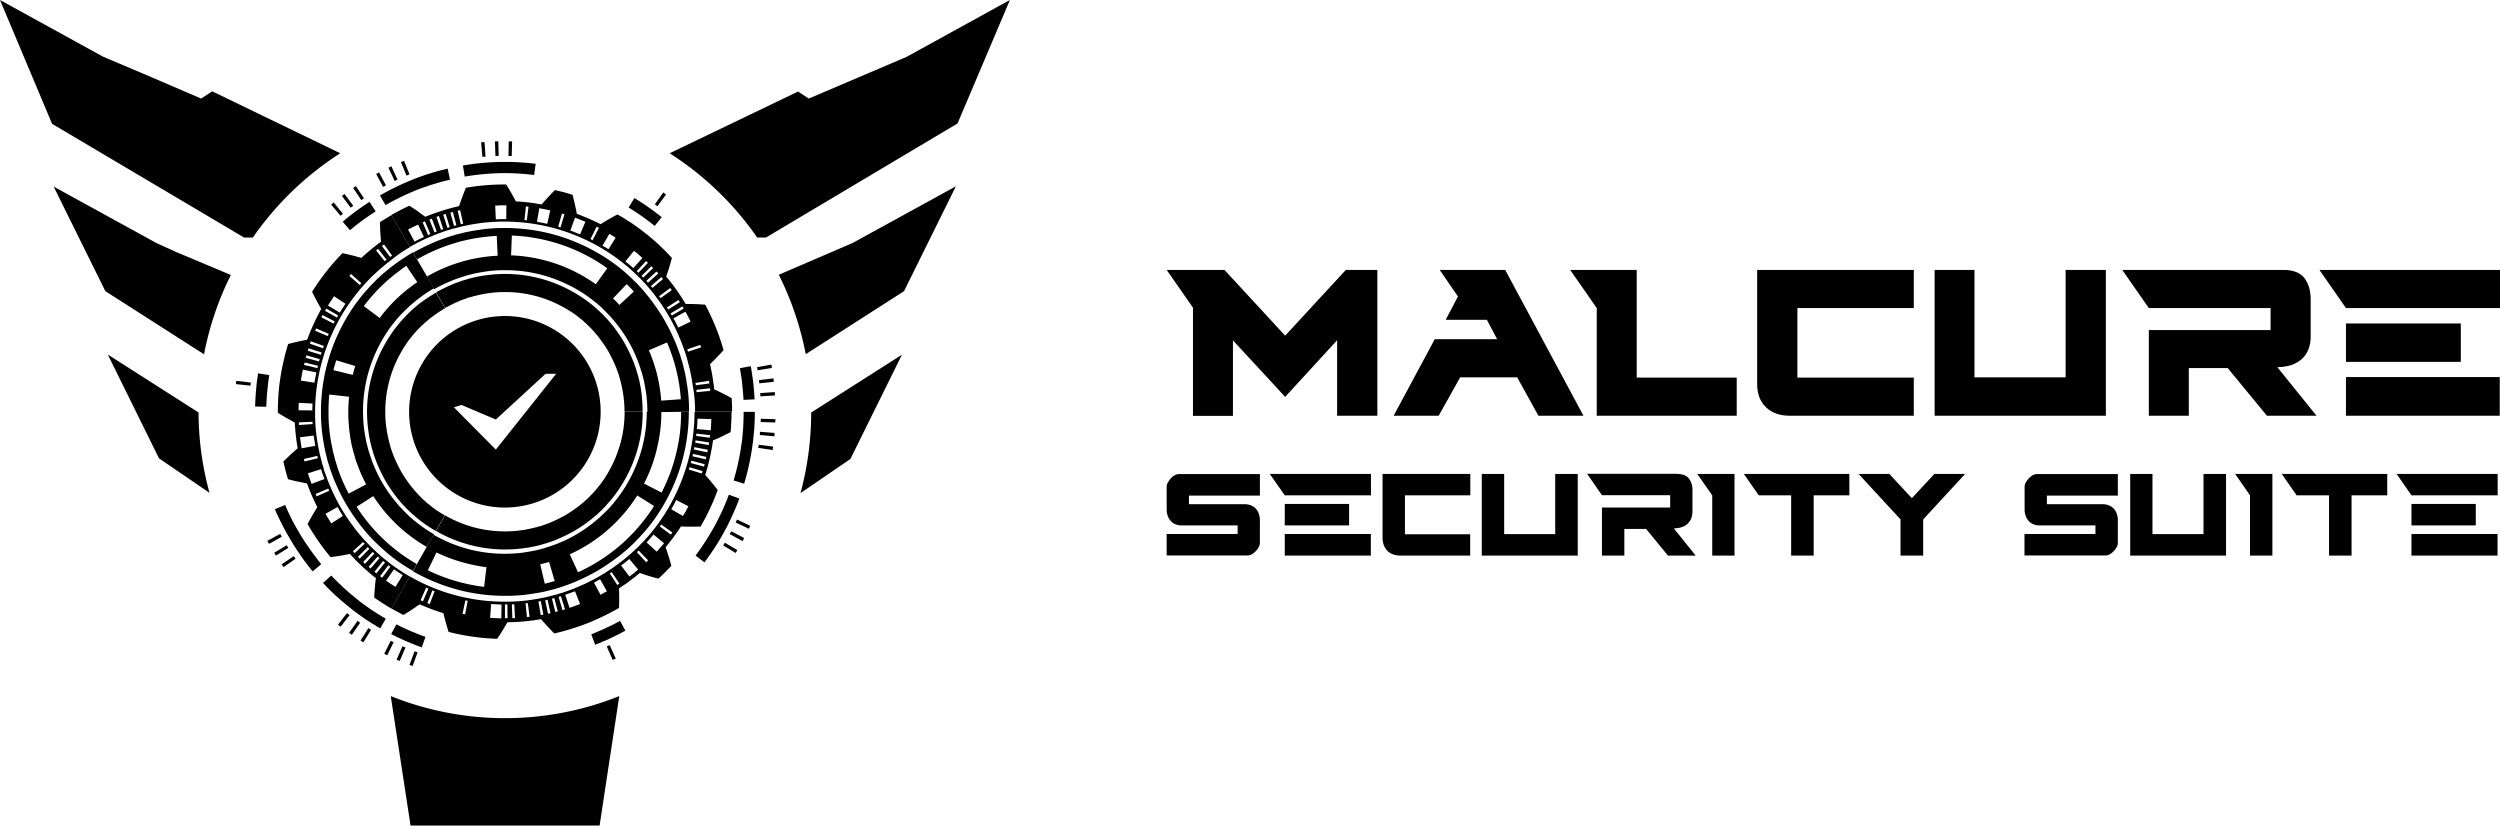<svg xmlns="http://www.w3.org/2000/svg" viewBox="0 0 1920 634">
    <defs>
        <style>
            .cls-1,
            .cls-2,
            .cls-3,
            .cls-4 {
                fill: none;
                stroke-miterlimit: 10;
            }

            .brand, .product, .shield, .horizontal_bricks, .vertical_bricks, .dial-2, .dial-middle-2, .slabs-2, .circle-check {
                fill:hsl(200, 50%, 50%);
            }
        </style>
    </defs>
    <g id="mss-logo-full-wrap-wrap" data-name="mss-logo-full-wrap-wrap-dn">
        <g id="mss-logo-full-wrap" data-name="mss-logo-full-dn">
            <g id="mss-logo-full">
                <g id="Text">
                    <g id="product">
                        <path class="product" d="M903.5,402.9a9.72,9.72,0,0,1-3.8-2.2,11.74,11.74,0,0,1-2.7-4,15.92,15.92,0,0,1-1-6.1V373.8a6.77,6.77,0,0,1,.9-3.2,17.19,17.19,0,0,1,2.3-3.2,11.33,11.33,0,0,1,3-2.4,6.41,6.41,0,0,1,3.1-.9h62.3v16.5H913.1v6.6h42.5a14.08,14.08,0,0,1,4.5.7,9.72,9.72,0,0,1,3.8,2.2,10.84,10.84,0,0,1,2.7,4,15.25,15.25,0,0,1,1,6.1V417a6.77,6.77,0,0,1-.9,3.2,11.36,11.36,0,0,1-2.3,3.1,13.76,13.76,0,0,1-3,2.4,6.77,6.77,0,0,1-3.2.9H896V410.1h54.5v-6.6H907.9A11.17,11.17,0,0,1,903.5,402.9Z" />
                        <path class="product" d="M1052.9,364v16.4H986.7L975.2,364Zm-66.2,23h49.4v16.5H986.7V387Zm0,23.1h66.1v16.6H986.7V410.1Z" />
                        <path class="product" d="M1129.1,426.7h-53.3c-4.4,0-7.9-1.2-10.3-3.7s-3.7-5.8-3.7-10V364h67.4v16.4H1079v29.9h50.1Z" />
                        <path class="product" d="M1138,364h17.2v46.2h39.2V364h17.3v62.7H1138Z" />
                        <path class="product" d="M1288,364c4.3,0,7.3,1.2,9.1,3.5a14.48,14.48,0,0,1,2.7,9.1v16c0,4.2-1.3,7.4-3.8,9.7s-6,3.4-10.5,3.5l16.8,20.9H1281l-16.8-20.5h-16.7v20.5h-17.2V389.8h52.4v-9.5h-52.4l-11.4-16.4H1288Z" />
                        <path class="product" d="M1303.5,364h28.6v62.7H1315V380.4Z" />
                        <path class="product" d="M1375.6,380.4h-24.9L1339.3,364h81v16.4h-27.4v46.3h-17.3V380.4Z" />
                        <path class="product" d="M1476.8,426.7h-17.2V398.9L1427.4,364H1451l17.3,18.6,17.3-18.6h23.6L1477,398.9v27.8Z" />
                        <path class="product" d="M1562.4,402.9a9.72,9.72,0,0,1-3.8-2.2,11.74,11.74,0,0,1-2.7-4,15.92,15.92,0,0,1-1-6.1V373.8a6.77,6.77,0,0,1,.9-3.2,17.19,17.19,0,0,1,2.3-3.2,11.33,11.33,0,0,1,3-2.4,6.41,6.41,0,0,1,3.1-.9h62.3v16.5H1572v6.6h42.5a14.08,14.08,0,0,1,4.5.7,9.72,9.72,0,0,1,3.8,2.2,10.84,10.84,0,0,1,2.7,4,15.25,15.25,0,0,1,1,6.1V417a6.77,6.77,0,0,1-.9,3.2,11.36,11.36,0,0,1-2.3,3.1,13.76,13.76,0,0,1-3,2.4,6.77,6.77,0,0,1-3.2.9h-62.3V410.1h54.5v-6.6h-42.6A10.68,10.68,0,0,1,1562.4,402.9Z" />
                        <path class="product" d="M1635.9,364h17.2v46.2h39.2V364h17.3v62.7H1636V364Z" />
                        <path class="product" d="M1716.6,364h28.6v62.7H1728V380.4Z" />
                        <path class="product" d="M1788.7,380.4h-24.9L1752.4,364h81v16.4H1806v46.3h-17.3Z" />
                        <path class="product" d="M1918.2,364v16.4H1852L1840.6,364ZM1852,387h49.4v16.5H1852Zm0,23.1h66.1v16.6H1852Z" />
                    </g>
                    <g id="brand">
                        <path class="brand" d="M896,207.3h44.4L987,257.8l46.6-50.5h24.2v112h-30.9v-58L987,304.8l-40.1-43.4v58H916.2V236.3Z" />
                        <path class="brand" d="M1105.7,207.3H1156l60.1,112h-34.6l-16.3-29.5h-43.8l-16.5,29.5h-34.6l31.6-58.8h47.9l-7.9-14.9h-31.6l9.4-17.9Z" />
                        <path class="brand" d="M1333.8,319.3H1226.3V236.6l-20.4-29.3H1257V290h76.8Z" />
                        <path class="brand" d="M1469.8,319.3h-95.1c-7.9,0-14-2.2-18.5-6.6s-6.7-10.3-6.7-17.8V207.3h120.3v29.3h-89.4V290h89.4v29.3Z" />
                        <path class="brand" d="M1485.7,207.3h30.7v82.5h70V207.3h30.9v112H1485.8v-112Z" />
                        <path class="brand" d="M1753.6,207.3q11.4,0,16.2,6.3c3.2,4.2,4.8,9.6,4.8,16.3v28.5c0,7.5-2.3,13.2-6.8,17.3s-10.8,6.2-18.8,6.3l30.1,37.3H1741l-30.1-36.6H1681v36.6h-30.7V253.5h93.5V236.6h-93.5l-20.4-29.3Z" />
                        <path class="brand" d="M1920,207.3v29.3H1801.7l-20.4-29.3Zm-118.3,41.1h88.2v29.5h-88.2Zm0,41.2h118.1v29.7H1801.7Z" />
                    </g>
                </g>
                <g id="Mono">
                    <g id="circle_check" data-name="circle check">
                        <path class="circle-check" d="M387.8,242.7a73.55,73.55,0,1,0,73.5,73.5,73.49,73.49,0,0,0-73.5-73.5Zm-7,102.6-32.2-32.5,5.8-1.8,26.4,11.2L419,287.1h8.1l-46.3,58.2Z" />
                    </g>
                    <g id="slabs">
                        <g id="slabs-2" data-name="slabs">
                            <path class="slabs-2" d="M493.5,316.2H479.6a80.65,80.65,0,0,0-.8-12,55.84,55.84,0,0,0-1-5.9,24.75,24.75,0,0,0-.6-2.9l-.7-2.9c-.2-1-.6-1.9-.8-2.9s-.5-1.9-.9-2.9c-.7-1.9-1.3-3.8-2.1-5.6-1.5-3.7-3.4-7.3-5.3-10.9a96.82,96.82,0,0,0-6.7-10c-1.1-1.6-2.5-3.1-3.8-4.7-.6-.8-1.4-1.5-2-2.2s-1.3-1.5-2.1-2.2l-2.1-2.1c-.7-.7-1.5-1.3-2.2-2-1.5-1.4-3.1-2.5-4.6-3.8a82.25,82.25,0,0,0-10-6.6,93.76,93.76,0,0,0-22.2-9.2,91.47,91.47,0,0,0-23.8-3.1,80.65,80.65,0,0,0-12,.8,55.84,55.84,0,0,0-5.9,1,24.75,24.75,0,0,0-2.9.6l-2.9.7c-1,.2-1.9.6-2.9.8s-1.9.5-2.9.9c-1.9.7-3.8,1.3-5.6,2.1-3.7,1.5-7.3,3.4-10.9,5.3l-6.9-12a120.17,120.17,0,0,1,12.5-6.1c2.1-1,4.3-1.6,6.5-2.5,1.1-.4,2.2-.7,3.3-1s2.2-.7,3.3-1l3.3-.8a34,34,0,0,1,3.4-.7c2.2-.5,4.5-.8,6.8-1.1a105.4,105.4,0,0,1,66.7,13.3,108.83,108.83,0,0,1,11.5,7.6c1.8,1.4,3.6,2.8,5.3,4.4.9.8,1.8,1.5,2.6,2.3l2.5,2.4c.9.8,1.6,1.7,2.4,2.5s1.6,1.6,2.3,2.5c1.5,1.8,3,3.5,4.4,5.4a109.74,109.74,0,0,1,7.7,11.5,120.17,120.17,0,0,1,6.1,12.5c1,2.1,1.6,4.3,2.5,6.5.4,1.1.7,2.2,1,3.3s.7,2.2,1,3.3l.8,3.3a34,34,0,0,1,.7,3.4c.5,2.2.8,4.5,1.1,6.8a109,109,0,0,1,.8,13.9Z" />
                            <path class="slabs-2" d="M334.9,407.8l6.9-12A93.76,93.76,0,0,0,364,405a91.47,91.47,0,0,0,23.8,3.1,80.65,80.65,0,0,0,12-.8,55.84,55.84,0,0,0,5.9-1,24.75,24.75,0,0,0,2.9-.6l2.9-.7c1-.2,1.9-.6,2.9-.8s1.9-.5,2.9-.9c1.9-.7,3.8-1.3,5.6-2.1,3.7-1.5,7.3-3.4,10.9-5.3a96.82,96.82,0,0,0,10-6.7c1.6-1.2,3.1-2.5,4.7-3.8.8-.6,1.5-1.4,2.2-2s1.5-1.3,2.2-2.1l2.1-2.2c.7-.7,1.3-1.5,2-2.2,1.4-1.5,2.5-3.1,3.8-4.6a82.25,82.25,0,0,0,6.6-10,93.76,93.76,0,0,0,9.2-22.2,91.47,91.47,0,0,0,3.1-23.8h13.9a105.22,105.22,0,0,1-14.2,52.9,108.83,108.83,0,0,1-7.6,11.5c-1.5,1.8-2.8,3.6-4.4,5.3-.8.8-1.5,1.8-2.3,2.6l-2.4,2.5c-.8.9-1.7,1.6-2.5,2.4s-1.6,1.6-2.5,2.3c-1.8,1.5-3.5,3-5.4,4.4a109.74,109.74,0,0,1-11.5,7.7,120.17,120.17,0,0,1-12.5,6.1c-2.1,1-4.3,1.7-6.5,2.5-1.1.4-2.2.7-3.3,1s-2.2.7-3.3,1l-3.3.8a34,34,0,0,1-3.4.7c-2.2.5-4.5.8-6.8,1.1a106,106,0,0,1-66.8-13.3Z" />
                            <path class="slabs-2" d="M334.9,224.7l6.9,12a96.82,96.82,0,0,0-10,6.7c-1.6,1.1-3.1,2.5-4.7,3.8-.8.6-1.5,1.4-2.2,2s-1.5,1.3-2.2,2.1l-2.1,2.1c-.7.7-1.3,1.5-2,2.2-1.4,1.5-2.5,3.1-3.8,4.6a82.25,82.25,0,0,0-6.6,10,93.76,93.76,0,0,0-9.2,22.2,91.47,91.47,0,0,0-3.1,23.8,80.65,80.65,0,0,0,.8,12,55.84,55.84,0,0,0,1,5.9,24.75,24.75,0,0,0,.6,2.9l.7,2.9c.2,1,.6,1.9.8,2.9s.5,1.9.9,2.9c.7,1.9,1.3,3.8,2.1,5.6,1.5,3.7,3.4,7.3,5.3,10.9a96.82,96.82,0,0,0,6.7,10c1.1,1.6,2.5,3.1,3.8,4.7.6.8,1.4,1.5,2,2.2s1.3,1.5,2.1,2.2l2.1,2.1c.7.7,1.5,1.3,2.2,2,1.5,1.4,3.1,2.5,4.6,3.8a82.25,82.25,0,0,0,10,6.6l-6.9,12a108.83,108.83,0,0,1-11.5-7.6c-1.8-1.5-3.6-2.8-5.3-4.4-.9-.8-1.8-1.5-2.6-2.3l-2.5-2.4c-.9-.8-1.6-1.7-2.4-2.5s-1.6-1.6-2.3-2.5c-1.5-1.8-3-3.5-4.4-5.4a109.74,109.74,0,0,1-7.7-11.5,120.17,120.17,0,0,1-6.1-12.5c-1-2.1-1.6-4.3-2.5-6.5-.4-1.1-.7-2.2-1-3.3s-.7-2.2-1-3.3l-.8-3.3a34,34,0,0,1-.7-3.4c-.5-2.2-.8-4.5-1.1-6.8a105.4,105.4,0,0,1,13.3-66.7,108.83,108.83,0,0,1,7.6-11.5c1.5-1.8,2.8-3.6,4.4-5.3.8-.9,1.5-1.8,2.3-2.6l2.4-2.5c.8-.9,1.7-1.6,2.5-2.4s1.6-1.6,2.5-2.3c1.8-1.5,3.5-3,5.4-4.4a138.43,138.43,0,0,1,11.7-7.7Z" />
                        </g>
                        <circle id="parameter" class="cls-1" cx="387.8" cy="316.2" r="257.2" />
                    </g>
                    <g id="dial_middle" data-name="dial middle">
                        <g id="dial_middle-2" data-name="dial middle">
                            <path class="dial-middle-2" d="M529.2,316.2a125.45,125.45,0,0,0-1.2-18.4c-.5-3.1-.9-6.1-1.5-9.1a36.32,36.32,0,0,0-1-4.5l-1.1-4.5c-.3-1.5-.9-3-1.3-4.4s-.8-3-1.4-4.4c-1.1-2.9-2-5.8-3.3-8.6a150.4,150.4,0,0,0-8.2-16.6,158.8,158.8,0,0,0-10.3-15.4c-1.8-2.5-3.9-4.8-5.8-7.2-1-1.2-2.1-2.3-3.1-3.4s-2.1-2.3-3.2-3.3l-3.3-3.2c-1.1-1.1-2.3-2-3.4-3.1-2.3-2.1-4.7-4-7.1-5.9A132.46,132.46,0,0,0,458.6,194a143.47,143.47,0,0,0-34.1-14.1,141.45,141.45,0,0,0-36.6-4.8,127.73,127.73,0,0,0-18.5,1.2c-3,.5-6.1.9-9.1,1.5-1.5.3-3,.6-4.5,1l-4.5,1.1c-1.5.3-3,.9-4.4,1.3s-3,.9-4.4,1.4c-2.9,1.1-5.8,2-8.6,3.3a150.4,150.4,0,0,0-16.6,8.2l3,5.1a135,135,0,0,1,61.2-18l.7,15.2a119.7,119.7,0,0,0-54.3,16l5.6,9.7a102.54,102.54,0,0,1,12.9-6.3c2.2-1,4.4-1.7,6.7-2.5,1.1-.4,2.3-.7,3.4-1.1a33.74,33.74,0,0,1,3.4-1l3.5-.9c1.1-.3,2.3-.5,3.5-.7,2.3-.5,4.7-.8,7-1.2a96.73,96.73,0,0,1,14.2-.9,108.87,108.87,0,0,1,28.3,3.7,112.31,112.31,0,0,1,26.3,10.9,102.27,102.27,0,0,1,11.9,7.9c1.8,1.5,3.8,2.9,5.5,4.5a29.56,29.56,0,0,1,2.6,2.4l2.5,2.5c.9.8,1.6,1.7,2.5,2.6s1.7,1.7,2.4,2.6c1.5,1.8,3.1,3.6,4.5,5.5a107.52,107.52,0,0,1,8,11.9,102.54,102.54,0,0,1,6.3,12.9c1,2.2,1.7,4.4,2.5,6.7.4,1.1.7,2.3,1.1,3.4a33.74,33.74,0,0,1,1,3.4l.9,3.5c.3,1.1.5,2.3.7,3.5.5,2.3.8,4.7,1.2,7a112.81,112.81,0,0,1,.9,14.2l32-.4Zm-71.6-97.9a120.13,120.13,0,0,0-65.1-22.2l.6-15.2A135.21,135.21,0,0,1,466.4,206l-8.8,12.3Zm18.1,15.9c-.8-.9-1.6-1.7-2.4-2.6l-2.5-2.4,10.5-11,2.8,2.8c.9.9,1.8,1.9,2.7,2.9l-11.1,10.3Zm47.2,72.4-15.1,1.1a120,120,0,0,0-3.1-19.8l-.6-2.4a21.72,21.72,0,0,0-.7-2.4l-1.5-4.8-1.7-4.7c-.5-1.6-1.3-3.1-1.9-4.6l14-6c.7,1.8,1.5,3.5,2.1,5.2l1.9,5.3,1.7,5.4a26.81,26.81,0,0,1,.7,2.7l.7,2.7a130.92,130.92,0,0,1,3.5,22.3Z" />
                            <path class="dial-middle-2" d="M317.1,438.7a143.47,143.47,0,0,0,34.1,14.1,141.45,141.45,0,0,0,36.6,4.8,127.73,127.73,0,0,0,18.5-1.2c3-.5,6.1-.9,9.1-1.5a36.32,36.32,0,0,0,4.5-1l4.5-1.1c1.5-.3,3-.9,4.4-1.3s3-.9,4.4-1.4c2.9-1.1,5.8-2,8.6-3.3a150.4,150.4,0,0,0,16.6-8.2,158.8,158.8,0,0,0,15.4-10.3c2.5-1.8,4.8-3.9,7.2-5.8,1.2-1,2.3-2.1,3.4-3.1s2.3-2.1,3.3-3.2l3.2-3.3c1.1-1.1,2-2.3,3.1-3.4,2.1-2.3,4-4.7,5.9-7.1A132.46,132.46,0,0,0,510.1,387,141.44,141.44,0,0,0,529,316.3h-5.9a144.79,144.79,0,0,1-.9,16.1,141.54,141.54,0,0,1-2.9,15.8,136.8,136.8,0,0,1-4.7,15.4,148.93,148.93,0,0,1-6.5,14.7l-13.5-6.9a118.34,118.34,0,0,0,5.8-13.1,108,108,0,0,0,4.1-13.7,134.5,134.5,0,0,0,2.6-14.1,113.2,113.2,0,0,0,.8-14.3H496.7a107.57,107.57,0,0,1-3.7,28.2,112.31,112.31,0,0,1-10.9,26.3,102.27,102.27,0,0,1-7.9,11.9c-1.5,1.8-2.9,3.8-4.5,5.5-.8.9-1.5,1.8-2.4,2.7l-2.5,2.5c-.8.9-1.7,1.6-2.6,2.5s-1.7,1.7-2.6,2.4c-1.8,1.5-3.6,3.1-5.5,4.5a107.52,107.52,0,0,1-11.9,8,102.54,102.54,0,0,1-12.9,6.3c-2.2,1-4.4,1.7-6.7,2.5-1.1.4-2.3.7-3.4,1.1a33.74,33.74,0,0,1-3.4,1l-3.5.9c-1.1.3-2.3.5-3.5.7-2.3.5-4.7.8-7,1.2a112.81,112.81,0,0,1-14.2.9,108.87,108.87,0,0,1-28.3-3.7A112.31,112.31,0,0,1,333,410.7l-15.9,28Zm120.5-13a119.64,119.64,0,0,0,51.8-45.2l12.9,8.1a134.76,134.76,0,0,1-58.4,50.9l-6.3-13.8Zm-22.7,7.7,3.4-.9,1.7-.4,1.7-.5,4.3,14.6-1.9.6-1.9.5-3.8,1-3.5-14.9ZM328.6,438l6.6-13.7a125.82,125.82,0,0,0,38.4,11.3l-1.8,15.1A136.11,136.11,0,0,1,328.6,438Z" />
                            <path class="dial-middle-2" d="M317.1,193.8a158.8,158.8,0,0,0-15.4,10.3c-2.5,1.8-4.8,3.9-7.2,5.8-1.2,1-2.3,2.1-3.4,3.1s-2.3,2.1-3.3,3.2l-3.2,3.3c-1.1,1.1-2,2.3-3.1,3.4-2.1,2.3-4,4.7-5.9,7.1a132.46,132.46,0,0,0-10.2,15.4,141.44,141.44,0,0,0-18.9,70.7,127.73,127.73,0,0,0,1.2,18.5c.5,3,.9,6.1,1.5,9.1.3,1.5.6,3,1,4.5l1.1,4.5c.3,1.5.9,3,1.3,4.4s.9,3,1.4,4.4c1.1,2.9,2,5.8,3.3,8.6a150.4,150.4,0,0,0,8.2,16.6,158.8,158.8,0,0,0,10.3,15.4c1.8,2.5,3.9,4.8,5.8,7.2,1,1.2,2.1,2.3,3.1,3.4s2.1,2.3,3.2,3.3l3.3,3.2c1.1,1.1,2.3,2,3.4,3.1,2.3,2.1,4.7,4,7.1,5.9a132.46,132.46,0,0,0,15.4,10.2l3-5.2a134.18,134.18,0,0,1-46.2-44l12.8-8.2a119.57,119.57,0,0,0,41,39l5.6-9.7a102.27,102.27,0,0,1-11.9-7.9c-1.8-1.5-3.8-2.9-5.5-4.5a29.56,29.56,0,0,1-2.6-2.4l-2.5-2.5c-.9-.8-1.6-1.7-2.5-2.6s-1.7-1.7-2.4-2.6c-1.5-1.8-3.1-3.6-4.5-5.5a107.52,107.52,0,0,1-8-11.9,102.54,102.54,0,0,1-6.3-12.9c-1-2.2-1.7-4.4-2.5-6.7-.4-1.1-.7-2.3-1.1-3.4a33.74,33.74,0,0,1-1-3.4l-.9-3.4c-.3-1.1-.5-2.3-.7-3.5-.5-2.3-.8-4.7-1.2-7a112.81,112.81,0,0,1-.9-14.2,108.87,108.87,0,0,1,3.7-28.3,112.31,112.31,0,0,1,10.9-26.3,102.27,102.27,0,0,1,7.9-11.9c1.5-1.8,2.9-3.8,4.5-5.5a29.56,29.56,0,0,1,2.4-2.6l2.5-2.5c.8-.9,1.7-1.6,2.6-2.5s1.7-1.7,2.6-2.4c1.8-1.5,3.6-3.1,5.5-4.5a107.52,107.52,0,0,1,11.9-8l-16.2-27.6Zm-49,110.9c-.4,2.9-.4,5.8-.6,8.7,0,2.9-.1,5.8.1,8.7s.4,5.8.7,8.7c.2,1.4.4,2.9.6,4.3l.3,2.1.4,2.1.4,2.1a16,16,0,0,0,.5,2.1l1.1,4.2,1.2,4.2.6,2.1.8,2a119.32,119.32,0,0,0,7,16l-13.4,7.1a131,131,0,0,1-7.9-18l-.8-2.3-.7-2.4c-.5-1.6-1-3.1-1.4-4.7l-1.2-4.8a20.48,20.48,0,0,1-.5-2.4l-.5-2.4-.5-2.4c-.2-.8-.2-1.6-.4-2.4-.2-1.6-.5-3.2-.7-4.9-.3-3.3-.7-6.5-.8-9.8s-.1-6.5-.1-9.8c.2-3.3.2-6.5.6-9.8l15.2,1.7Zm4.7-23.6-1,3.4c-.3,1.1-.6,2.3-.9,3.4l-14.8-3.6c.3-1.3.6-2.6,1-3.8l1.1-3.8,14.6,4.4Zm39.2-77,8.5,12.6-2.1,1.4-1,.7-1,.8-4,3-3.8,3.2c-1.3,1.1-2.5,2.3-3.7,3.4a118.83,118.83,0,0,0-13.3,15l-12.2-9.1a132.46,132.46,0,0,1,15-16.8c1.4-1.3,2.7-2.6,4.2-3.8l4.3-3.6,4.5-3.4,1.1-.9,1.2-.8,2.3-1.7Z" />
                        </g>
                        <circle id="parameter-2" class="cls-2" cx="387.8" cy="316.2" r="257.2" />
                    </g>
                    <g id="dial">
                        <g id="dial-2" data-name="dial">
                            <path class="dial-2" d="M533.8,316.2h28.4V311l-.3-5.2c-4.3-2.5-8.9-4.7-13.4-6.8-.2-3.2-.9-6.5-1.3-9.7-.2-1.6-.6-3.2-.9-4.8s-.6-3.2-1-4.8c3.5-3.4,7-7,10.4-10.8A173.5,173.5,0,0,0,541.6,234c-5.1-.4-9.9-.6-15-.5a149.26,149.26,0,0,0-15-21.1,139.13,139.13,0,0,0,4.4-14.3c-1.5-1.6-3-3.3-4.6-4.9l-4.8-4.7c-1.6-1.5-3.3-3-5-4.5s-3.4-2.9-5.2-4.3c-3.5-2.8-7.1-5.4-10.8-8l-5.6-3.6c-1.9-1.2-3.8-2.3-5.8-3.4-4.4,2.3-8.8,4.9-13,7.5-2.9-1.6-6-2.9-9-4.3-1.5-.7-3.1-1.3-4.6-1.9s-3.1-1.3-4.6-1.8c-.9-4.8-2-9.8-3.3-14.6l-6.7-2-6.8-1.6c-1.8,1.7-3.5,3.6-5.2,5.4s-3.4,3.7-5,5.6c-1.6-.3-3.3-.5-4.9-.8s-3.3-.5-4.9-.7l-5-.5-2.5-.2-2.5-.1c-2.3-4.4-4.8-8.8-7.4-13a169.88,169.88,0,0,0-31,2.5c-1.9,4.7-3.7,9.4-5.2,14.1a167,167,0,0,0-26,8.2c-2-1.5-4-2.9-6-4.4-1-.7-2.1-1.4-3.1-2.1l-3.1-2c-2.3,1.1-4.7,2.2-7,3.4l-6.9,3.7,14.2,24.6a142.45,142.45,0,0,1,17.1-8.4c2.9-1.3,5.9-2.3,8.9-3.4a38.8,38.8,0,0,1,4.5-1.4,34.71,34.71,0,0,1,4.6-1.3l4.6-1.2c1.5-.4,3.1-.6,4.7-1,3.1-.7,6.3-1.1,9.4-1.6a135.14,135.14,0,0,1,19.1-1.2,145.85,145.85,0,0,1,37.8,5,148.68,148.68,0,0,1,35.2,14.6,141.74,141.74,0,0,1,15.9,10.6c2.5,2,5,3.9,7.4,6.1,1.2,1.1,2.4,2.1,3.5,3.2l3.4,3.3c1.2,1.1,2.2,2.3,3.3,3.4s2.2,2.3,3.2,3.5c2,2.4,4.2,4.8,6,7.4a141.74,141.74,0,0,1,10.6,15.9,136.72,136.72,0,0,1,8.4,17.2c1.3,2.9,2.3,5.9,3.4,8.9a38.8,38.8,0,0,1,1.4,4.5,34.71,34.71,0,0,1,1.3,4.6l1.2,4.6c.4,1.5.7,3.1,1,4.7.7,3.1,1.1,6.3,1.6,9.4a103.34,103.34,0,0,1,1.6,19.1ZM325.6,182c-2.4,1.2-4.9,2.2-7.2,3.6l-5-9.3c2.5-1.4,5.1-2.6,7.7-3.8l4.5,9.5Zm4.9-2.2-1.7.7-4.2-9.7,1.8-.8,4.1,9.8Zm4.9-2a8.65,8.65,0,0,0-1.7.7l-3.9-9.8a10.66,10.66,0,0,1,1.9-.7l3.7,9.8Zm5-1.8-1.7.6-3.5-10,1.9-.7,3.3,10.1Zm5-1.5-1.8.5-3.2-10.1,1.9-.6,3.1,10.2Zm5.1-1.5-1.8.5-2.8-10.2,1.9-.5,2.7,10.2Zm5.2-1.2c-.6.1-1.2.3-1.8.4l-2.4-10.3c.6-.2,1.3-.3,1.9-.5l2.3,10.4Zm33.1-3.5h-4c-1.3,0-2.7.1-4,.2l-.5-10.6c1.4,0,2.9-.2,4.3-.2h4.3l-.1,10.6Zm15.8.9-1.8-.2,1.1-10.5,2,.2-1.3,10.5Zm15.7,2.7c-2.6-.6-5.2-1-7.9-1.6l1.8-10.4c2.8.6,5.6,1,8.4,1.7l-2.3,10.3Zm10.2,2.7-1.8-.5,2.9-10.1,1.9.6-3,10Zm15,5.4-3.7-1.5c-1.2-.5-2.5-1-3.8-1.4l3.6-9.9c1.4.5,2.7,1,4,1.5l4,1.6-4.1,9.7Zm9.6,4.5-1.6-.9,4.7-9.5,1.8.9Zm12.2,6.9c-1-.6-1.9-1.3-2.9-1.8l-.8-.4-.9-.5,5.3-9.1.9.5.8.5a32.84,32.84,0,0,1,3.1,2l-5.5,8.8Zm19.1,14.5-3-2.6c-1-.9-2.1-1.7-3.1-2.5l6.6-8.2c1.1.9,2.3,1.8,3.3,2.7l3.2,2.8-7,7.8Zm3.9,3.6-1.3-1.3,7.2-7.7,1.4,1.4Zm3.7,3.7a15.93,15.93,0,0,0-1.3-1.3l7.5-7.4a18.48,18.48,0,0,1,1.4,1.4l-7.6,7.3Zm3.7,3.9-1.3-1.4,7.8-7.2,1.4,1.5Zm3.4,4-1.2-1.4,8-6.9,1.3,1.5Zm6.2,7.9-1.1-1.5,8.5-6.3,1.2,1.6-8.6,6.2Zm5.9,8.7-1-1.6,8.9-5.7,1,1.7Zm2.8,4.6-1-1.6,9.1-5.4,1,1.7-9.1,5.3Zm4.9,9.3c-1.1-2.4-2.4-4.8-3.7-7.1l9.2-5.1c1.4,2.5,2.8,5,4,7.6Zm7.5,18.5-.6-1.8,10-3.4c.2.6.5,1.2.7,1.9l-10.1,3.3Zm6,25.8-.3-1.8,10.4-1.6.3,2-10.4,1.4Zm.6,5.3-.2-1.8,10.5-1.2.2,2-10.5,1Z" />
                            <path class="dial-2" d="M314.8,442.7l-14.2,24.6c3,1.8,6.1,3.3,9.2,5,2.1-1.3,4.3-2.6,6.4-4s4.1-2.8,6.1-4.2c1.5.7,3,1.3,4.5,1.9l4.5,1.8,4.6,1.6,2.3.8c.8.2,1.6.5,2.3.7.6,2.4,1.2,4.8,1.9,7.2l1,3.6,1.1,3.6a173.85,173.85,0,0,0,37.3,5.3l2.1-3.1,2-3.2c1.3-2.1,2.6-4.3,3.8-6.4a159.75,159.75,0,0,0,25.8-2.4c3.2,3.7,6.6,7.4,10.2,11a189.43,189.43,0,0,0,25.6-7.9,198.28,198.28,0,0,0,24.1-11.7q.3-7.65,0-15l4.1-2.8a38.07,38.07,0,0,0,4.1-2.9c2.6-2,5.3-4,7.8-6.2a139.13,139.13,0,0,0,14.3,4.4l2.5-2.4c.9-.8,1.7-1.6,2.5-2.4l4.9-5c-1.3-4.9-2.8-9.7-4.4-14.3,1.1-1.3,2.1-2.6,3.1-3.9s2.1-2.6,3-3.9c1.9-2.7,3.9-5.4,5.7-8.2,2.5.1,5,.2,7.5.2s5-.1,7.5-.1a167.58,167.58,0,0,0,13.2-28.1c-3.1-4-6.2-7.8-9.6-11.5a162.36,162.36,0,0,0,6-26.6c2.3-.9,4.6-1.9,6.8-3s4.5-2.2,6.7-3.3c.1-1.3.3-2.6.3-3.9l.2-3.9.2-3.9v-3.9H533.4a145.85,145.85,0,0,1-5,37.8,148.68,148.68,0,0,1-14.6,35.2,141.74,141.74,0,0,1-10.6,15.9c-2,2.5-3.9,5-6.1,7.4-1.1,1.2-2.1,2.4-3.2,3.5l-3.3,3.4c-1.1,1.2-2.3,2.2-3.5,3.3s-2.3,2.2-3.5,3.2c-2.5,2-4.8,4.2-7.4,6a145.32,145.32,0,0,1-33,19c-2.9,1.3-5.9,2.3-8.9,3.4a38.8,38.8,0,0,1-4.5,1.4,34.71,34.71,0,0,1-4.6,1.3l-4.6,1.2c-1.5.4-3.1.7-4.7,1-3.1.7-6.3,1.1-9.4,1.6a135.14,135.14,0,0,1-19.1,1.2,145.85,145.85,0,0,1-37.8-5,143.84,143.84,0,0,1-34.8-14.4ZM535.2,329.5c.3-2.7.4-5.3.5-8l10.6.4c-.1,2.9-.2,5.7-.5,8.6l-10.6-1Zm-.6,5.3a11,11,0,0,0,.2-1.8l10.5,1.2c0,.7-.2,1.3-.2,2l-10.5-1.4Zm-.7,5.2.3-1.8,10.4,1.6-.3,2Zm-1,5.2.3-1.8,10.4,2-.4,2-10.3-2.2Zm-1.1,5.2.4-1.8,10.3,2.3-.5,1.9Zm-1.3,5.2c.2-.6.3-1.2.5-1.8l10.2,2.7c-.2.6-.3,1.3-.5,1.9l-10.2-2.8Zm-1.5,5,.5-1.8,10.1,3-.6,1.9-10-3.1Zm-13.5,30.5,2-3.5,1.8-3.6,9.4,4.8-2,3.8-2.2,3.7-9-5.2Zm-8.8,13.2,1.1-1.5,8.6,6.2-1.2,1.6-8.5-6.3Zm-10.1,12.3c1.8-2,3.6-4,5.3-6.1l8.1,6.7c-1.8,2.2-3.8,4.3-5.6,6.5Zm-7.5,7.5,1.4-1.3,7.3,7.6-1.5,1.4-7.2-7.7ZM477,434.3l3.2-2.4c1-.8,2-1.7,3.1-2.6l6.8,8.1c-1.1.9-2.2,1.9-3.3,2.8l-3.4,2.6-6.4-8.5Zm-8.7,6.1,1.5-1,5.9,8.8-1.6,1.1Zm-12.1,7.1,3-1.7.8-.4.9-.5,5.2,9.2-.9.5-.8.4-3.2,1.8-5-9.3Zm-22.1,9.3,7.5-2.7,3.9,9.8c-2.7,1-5.4,2-8.1,2.9l-3.3-10Zm-5.1,1.6,1.8-.5,3.1,10.1-1.9.6-3-10.2Zm-5.1,1.4,1.8-.5,2.7,10.2-1.9.5-2.6-10.2Zm-5.2,1.2a11.63,11.63,0,0,0,1.8-.4l2.3,10.3a12.86,12.86,0,0,1-1.9.4Zm-5.2,1,1.8-.4,2,10.4-2,.4L413.5,462Zm-9.9,1.4,1.8-.2,1.3,10.5-2,.2-1.1-10.5Zm-10.5.8,1.9-.1.5,10.6-2,.1Zm-5.3,0h1.9l.1,10.6h-2Zm-10.6-.3c2.7.1,5.3.3,8,.4l-.2,10.6c-2.9-.1-5.7-.2-8.6-.4l.8-10.6Zm-19.8-2.8,1.8.3-2,10.4-2-.4,2.2-10.3Zm-25.3-7.7,1.7.7-3.8,9.8-1.8-.7,3.9-9.8Zm-4.8-2.1,1.7.8-4.2,9.7L323,461l4.3-9.7Z" />
                            <path class="dial-2" d="M314.8,189.8l-14.2-24.6-4.4,2.7c-1.5.9-3,1.8-4.4,2.8.1,5.1.4,10,.8,14.9a178.71,178.71,0,0,0-15.1,12.5c-2.4-.7-4.8-1.4-7.2-2s-4.8-1.1-7.3-1.7a176.33,176.33,0,0,0-23.3,29.7c2.2,4.5,4.6,9,7,13.2a173.06,173.06,0,0,0-10.8,23.6c-4.8.9-9.8,2-14.6,3.3a179.44,179.44,0,0,0-6,26.1c-.3,2.2-.7,4.4-.9,6.6l-.6,6.7c-.2,4.5-.5,8.9-.4,13.4,2.1,1.4,4.3,2.6,6.4,3.9l6.6,3.6a166.53,166.53,0,0,0,2.2,19.8c-3.7,3.2-7.4,6.6-11,10.2,1.1,4.5,2.2,9,3.6,13.5,2.4.7,4.8,1.3,7.3,1.8s4.9,1,7.3,1.5a163.89,163.89,0,0,0,7.9,18.2c-2.6,4.1-5.1,8.5-7.5,12.9a170.78,170.78,0,0,0,17.7,25.5c5-.7,9.9-1.4,14.8-2.5,1.6,1.7,3.1,3.4,4.7,5l4.9,4.8,5.1,4.5c1.7,1.5,3.5,2.9,5.3,4.3l-.5,3.7c-.1,1.2-.2,2.5-.3,3.7-.2,2.5-.4,5-.5,7.5,2.1,1.6,4.3,2.9,6.5,4.4l3.3,2.1,3.4,2,14.2-24.6a141.74,141.74,0,0,1-15.9-10.6c-2.5-2-5-3.9-7.4-6.1-1.2-1.1-2.4-2.1-3.5-3.2l-3.4-3.3c-1.2-1.1-2.2-2.3-3.3-3.4s-2.2-2.3-3.2-3.5c-2-2.5-4.2-4.8-6-7.4a145.32,145.32,0,0,1-19-33c-1.3-2.9-2.3-5.9-3.4-8.9a38.8,38.8,0,0,1-1.4-4.5c-.4-1.5-1-3-1.3-4.6l-1.2-4.6c-.4-1.5-.6-3.1-1-4.7-.7-3.1-1.1-6.3-1.6-9.4a135.14,135.14,0,0,1-1.2-19.1,145.85,145.85,0,0,1,5-37.8,148.68,148.68,0,0,1,14.6-35.2,141.74,141.74,0,0,1,10.6-15.9c2-2.5,3.9-5,6.1-7.4,1.1-1.2,2.1-2.4,3.2-3.6l3.3-3.4c1.1-1.2,2.3-2.2,3.5-3.3s2.3-2.2,3.5-3.2c2.5-2,4.8-4.2,7.4-6a111.84,111.84,0,0,1,15.6-10.9ZM302.6,437.2l1.6,1.2,1.7,1.1,3.4,2.2-5.6,9-3.6-2.3-1.8-1.2-1.8-1.2,6.1-8.8Zm-4.3-3.1c.5.4,1,.7,1.5,1.1l-6.3,8.5c-.5-.4-1.1-.8-1.6-1.2l6.4-8.4Zm-4.1-3.3,1.5,1.2-6.6,8.3-1.5-1.2,6.6-8.3Zm-4.1-3.4,1.4,1.2-6.9,8-1.5-1.3,7-7.9Zm-3.9-3.5a15.93,15.93,0,0,1,1.3,1.3l-7.2,7.8a18.48,18.48,0,0,1-1.4-1.4l7.3-7.7Zm-3.8-3.7,1.3,1.3-7.4,7.5-1.4-1.4,7.5-7.4Zm-3.6-3.9,1.3,1.3-7.7,7.2-1.4-1.4Zm-19.6-26.9c1.3,2.3,2.8,4.6,4.1,6.9l-8.9,5.7c-1.5-2.5-3-4.9-4.4-7.4l9.2-5.2Zm-7.1-14.2.7,1.7-9.6,4.3-.8-1.8,9.7-4.2Zm-5.5-14.9c.7,2.6,1.7,5.1,2.6,7.6l-9.9,3.7c-1-2.7-2-5.4-2.8-8.1l10.1-3.2Zm-2.9-10.2.4,1.8-10.2,2.5-.5-1.9,10.3-2.4Zm-2.8-15.6c.4,2.6.8,5.3,1.2,7.9l-10.4,1.9c-.5-2.8-.9-5.7-1.3-8.5l10.5-1.3Zm-.9-10.6.1,1.8-10.5.7-.1-2Zm0-14-.1,3.4v1.9l-10.6-.1v-2c0-1.2.1-2.5.2-3.7l10.5.5Zm3-23.9-.8,3.9-.4,2-.3,2-10.4-1.6.3-2.1.4-2.1.8-4.2L243,286Zm1.2-5.1-.4,1.8-10.3-2.4.5-1.9Zm1.3-5.1-.5,1.8-10.2-2.8.6-1.9,10.1,2.9Zm1.5-5.1a12.09,12.09,0,0,0-.5,1.8l-10.1-3.1c.2-.6.4-1.3.6-1.9l10,3.2Zm1.7-5-.6,1.8-10-3.5.6-1.9,10,3.6Zm3.8-9.3a13,13,0,0,1-.8,1.7L242,254a14.17,14.17,0,0,1,.8-1.8l9.7,4.2Zm4.6-9.5-.9,1.6-9.4-4.8.9-1.8Zm2.6-4.6-.9,1.6-9.2-5.2,1-1.7,9.1,5.3Zm5.6-9-2.2,3.4a38.7,38.7,0,0,0-2.1,3.4l-9.1-5.4c.7-1.2,1.5-2.4,2.3-3.6l2.3-3.6,8.8,5.8Zm12.2-15.8-1.2,1.4-8-7,1.3-1.5Zm19.4-18-1.5,1.1-6.6-8.3,1.6-1.2,6.5,8.4Zm4.2-3.2-1.5,1.1-6.3-8.5,1.6-1.2,6.2,8.6Z" />
                        </g>
                        <circle id="parameter-3" class="cls-3" cx="387.8" cy="316.2" r="257.2" />
                    </g>
                    <g id="bricks">
                        <g id="vertical_bricks" data-name="vertical bricks">
                            <polygon class="vertical_bricks" points="273.3 142.9 271.2 144.4 277.5 153.7 279.5 152.3 273.3 142.9" />
                            <polygon class="vertical_bricks" points="264.6 149 262.6 150.5 269.3 159.5 271.3 158 264.6 149" />
                            <polygon class="vertical_bricks" points="256.3 155.5 254.3 157.1 261.5 165.7 263.4 164.2 256.3 155.5" />
                            <polygon class="vertical_bricks" points="181.4 292.5 181.2 295 192.4 296.2 192.6 293.8 181.4 292.5" />
                            <polygon class="vertical_bricks" points="205.3 415.4 206.6 417.7 216.4 412.2 215.2 410 205.3 415.4" />
                            <polygon class="vertical_bricks" points="210.6 424.5 211.9 426.7 221.4 420.8 220.2 418.7 210.6 424.5" />
                            <polygon class="vertical_bricks" points="216.3 433.4 217.8 435.5 227 429.1 225.6 427.1 216.3 433.4" />
                            <polygon class="vertical_bricks" points="259.6 479.7 261.6 481.3 268.5 472.4 266.5 470.9 259.6 479.7" />
                            <polygon class="vertical_bricks" points="268.1 486 270.2 487.5 276.6 478.3 274.6 476.8 268.1 486" />
                            <polygon class="vertical_bricks" points="276.9 491.9 279.1 493.3 285 483.7 282.9 482.4 276.9 491.9" />
                            <polygon class="vertical_bricks" points="595.2 303.7 595 301.1 583.8 301.9 584 304.4 595.2 303.7" />
                            <polygon class="vertical_bricks" points="594.3 293.2 594 290.6 582.9 291.9 583.1 294.4 594.3 293.2" />
                            <path class="vertical_bricks" d="M592.8,282.6a23.36,23.36,0,0,0-.4-2.6l-11,2a20,20,0,0,1,.4,2.4l11-1.8Z" />
                            <polygon class="vertical_bricks" points="511.5 149.4 509.4 147.8 502.9 156.9 504.9 158.4 511.5 149.4" />
                            <path class="vertical_bricks" d="M393.3,108.6h-2.6l-.2,11.2H393l.3-11.2Z" />
                            <path class="vertical_bricks" d="M382.7,108.5c-.9,0-1.7.1-2.6.1l.4,11.2c.8,0,1.6-.1,2.5-.1Z" />
                            <polygon class="vertical_bricks" points="372.1 109.1 369.5 109.3 370.5 120.5 372.9 120.3 372.1 109.1" />
                            <polygon class="vertical_bricks" points="310.3 123.5 307.9 124.5 312.2 134.9 314.5 133.9 310.3 123.5" />
                            <polygon class="vertical_bricks" points="300.6 127.7 298.3 128.8 303.1 139 305.3 137.9 300.6 127.7" />
                            <polygon class="vertical_bricks" points="291.1 132.4 288.9 133.6 294.2 143.5 296.4 142.3 291.1 132.4" />
                            <path class="vertical_bricks" d="M295.1,502.1c.8.4,1.5.8,2.3,1.2l4.9-10.1a15.05,15.05,0,0,1-2.2-1.1l-5,10Z" />
                            <path class="vertical_bricks" d="M304.6,506.6a24.43,24.43,0,0,0,2.4,1l4.4-10.3a22.88,22.88,0,0,1-2.3-1Z" />
                            <path class="vertical_bricks" d="M314.5,510.6l2.4.9,3.8-10.5c-.8-.3-1.5-.5-2.3-.8l-3.9,10.4Z" />
                            <polygon class="vertical_bricks" points="470.5 506.8 472.9 505.8 468.3 495.5 466 496.5 470.5 506.8" />
                            <polygon class="vertical_bricks" points="565 424.7 566.3 422.5 556.7 416.8 555.4 418.9 565 424.7" />
                            <polygon class="vertical_bricks" points="570.3 415.6 571.5 413.2 561.6 408 560.4 410.2 570.3 415.6" />
                            <polygon class="vertical_bricks" points="575.1 406.1 576.2 403.8 566 399 565 401.3 575.1 406.1" />
                            <polygon class="vertical_bricks" points="593.4 345.6 593.8 343 582.7 341.6 582.3 344 593.4 345.6" />
                            <polygon class="vertical_bricks" points="594.7 335.1 594.9 332.5 583.7 331.6 583.5 334.1 594.7 335.1" />
                            <polygon class="vertical_bricks" points="595.4 324.5 595.5 321.9 584.3 321.6 584.2 324.1 595.4 324.5" />
                        </g>
                        <g id="horizontal_bricks" data-name="horizontal bricks">
                            <path class="horizontal_bricks" d="M248.1,447.7l2.4,2.6c.8.8,1.7,1.6,2.5,2.5,1.7,1.6,3.3,3.3,5.1,4.9,3.5,3.1,7,6.2,10.7,9.1,1.8,1.5,3.7,2.9,5.6,4.3s3.8,2.7,5.7,4.1c3.9,2.5,7.8,5.1,11.9,7.4l4.3-7.4c-3.9-2.2-7.6-4.6-11.4-7.1-1.8-1.3-3.6-2.6-5.5-3.9s-3.6-2.7-5.3-4.1c-3.5-2.7-6.9-5.7-10.2-8.7-1.6-1.5-3.2-3.1-4.8-4.6-.8-.8-1.6-1.5-2.4-2.4l-2.3-2.4-6.3,5.7Z" />
                            <path class="horizontal_bricks" d="M211.1,391.1l1.4,3.2c.5,1.1,1,2.1,1.5,3.2,1,2.1,2,4.2,3.1,6.3,2.2,4.1,4.4,8.2,6.9,12.2,1.2,2,2.4,4,3.7,5.9l3.9,5.8c1.3,1.9,2.8,3.8,4.2,5.6l2.1,2.8c.7.9,1.5,1.8,2.2,2.7l6.6-5.5c-.7-.9-1.4-1.7-2.1-2.6l-2-2.7c-1.3-1.8-2.7-3.5-4-5.4l-3.8-5.5c-1.3-1.8-2.4-3.8-3.6-5.6-2.4-3.8-4.4-7.7-6.6-11.6-1-2-1.9-4-2.9-6-.5-1-1-2-1.4-3l-1.3-3.1-7.9,3.3Z" />
                            <path class="horizontal_bricks" d="M198.2,286.7l-.9,6.3c-.3,2.1-.4,4.2-.6,6.4l-.3,3.2c-.1,1.1-.1,2.1-.2,3.2l-.3,6.4,8.6.2.3-6.1c.1-1,.1-2,.2-3.1l.3-3c.2-2,.4-4.1.6-6.1l.9-6-8.6-1.4Z" />
                            <path class="horizontal_bricks" d="M343.8,129.5l-6.8,1.7c-2.2.6-4.5,1.3-6.7,2-1.1.3-2.2.7-3.4,1l-3.3,1.2c-2.2.8-4.4,1.5-6.6,2.5a201.55,201.55,0,0,0-25.2,12.2l4.3,7.4a196.3,196.3,0,0,1,24-11.6c2.1-.9,4.2-1.6,6.3-2.3l3.1-1.1c1.1-.4,2.1-.7,3.2-1,2.1-.6,4.3-1.3,6.4-1.9l6.5-1.6-1.8-8.5Z" />
                            <path class="horizontal_bricks" d="M411.4,125.8a191.61,191.61,0,0,0-55.9,1.3l1.4,8.5a198,198,0,0,1,26.6-2.6,183.05,183.05,0,0,1,26.7,1.4l1.2-8.6Z" />
                            <path class="horizontal_bricks" d="M508.2,166.8a192.56,192.56,0,0,0-21-14.7l-4.4,7.3a184.8,184.8,0,0,1,20,14.1Z" />
                            <path class="horizontal_bricks" d="M579.5,306.7c-.1-2.1-.2-4.3-.4-6.4l-.6-6.4c-.2-2.1-.6-4.2-.9-6.4s-.6-4.2-1-6.3l-8.4,1.6c.4,2,.7,4,1,6a59.74,59.74,0,0,1,.8,6.1l.6,6.1c.2,2,.3,4.1.4,6.1l8.5-.4Z" />
                            <path class="horizontal_bricks" d="M571.5,371.5a195.76,195.76,0,0,0,6.1-27.3c.3-2.3.7-4.6.9-6.9l.7-7c.2-2.3.2-4.7.4-7,0-1.2.1-2.3.1-3.5v-3.5h-8.6v3.3c0,1.1-.1,2.2-.1,3.3-.1,2.2-.2,4.5-.3,6.7l-.6,6.7c-.2,2.2-.6,4.4-.9,6.6a181.8,181.8,0,0,1-5.8,26.1l8.1,2.5Z" />
                            <path class="horizontal_bricks" d="M541,431.9a190.39,190.39,0,0,0,26.8-49l-8-3a183.35,183.35,0,0,1-11.1,24.3,205.12,205.12,0,0,1-14.5,22.5Z" />
                            <path class="horizontal_bricks" d="M457.1,495.2c2-.8,4-1.6,5.9-2.5l3-1.2c1-.4,1.9-.9,2.9-1.4l5.8-2.8c1.9-1,3.8-2,5.6-3l-4.1-7.5c-1.8,1-3.6,2-5.4,2.9l-5.5,2.6c-.9.4-1.8.9-2.8,1.3l-2.8,1.2c-1.9.8-3.8,1.6-5.6,2.4l3,8Z" />
                            <path class="horizontal_bricks" d="M300.4,487c3.8,2,7.7,3.7,11.6,5.5l5.9,2.4,3,1.2,3,1.1,2.9-8.1-2.9-1-2.8-1.1-5.7-2.3c-3.7-1.7-7.5-3.3-11-5.2l-4,7.5Z" />
                            <path class="horizontal_bricks" d="M283.7,155c-1.8,1.2-3.5,2.4-5.3,3.6l-2.6,1.8c-.9.6-1.7,1.3-2.6,1.9l-5.1,3.9c-1.7,1.3-3.3,2.7-4.9,4.1l5.6,6.5c1.6-1.3,3.1-2.6,4.7-3.9l4.9-3.7c.8-.6,1.6-1.2,2.5-1.8l2.5-1.7c1.7-1.1,3.4-2.3,5.1-3.4l-4.8-7.3Z" />
                        </g>
                        <circle id="parameter-4" class="cls-4" cx="387.8" cy="316.2" r="257.2" />
                    </g>
                    <g id="shield">
                        <path class="shield" d="M82.8,272.3,122.1,352l38.8,26.5a234.16,234.16,0,0,1-8.4-61.7L82.8,272.3Zm37.4-85.6-79-43.4,39.7,80.3,75.8,48.5a234.09,234.09,0,0,1,20.6-60.9l-41.9-17.6-15.2-6.9ZM162.7,70.3l-8.2,5.4L113.3,58,79.1,43.5,0,0,40,95.1l147.4,87.3h6.8a237.64,237.64,0,0,1,67.1-64.7L162.7,70v.3ZM598.1,211a235,235,0,0,1,20.7,61l75.5-48.4,39.8-80.5-79.3,43.5L598.1,211ZM696.2,43.7l-75.1,32-8.2-5.4h0l-98.6,47.4a236.69,236.69,0,0,1,67.2,64.7h6.8L735.4,94.8,775.6,0,696.2,43.7ZM300.1,534.6,315.3,634H460.5l15.1-99.4a235.62,235.62,0,0,1-175.5,0ZM614.8,378.7l38.3-26.2,39.6-80.1L623,316.8a239.69,239.69,0,0,1-8.2,61.9Z" />
                    </g>
                </g>
            </g>
        </g>
    </g>
</svg>